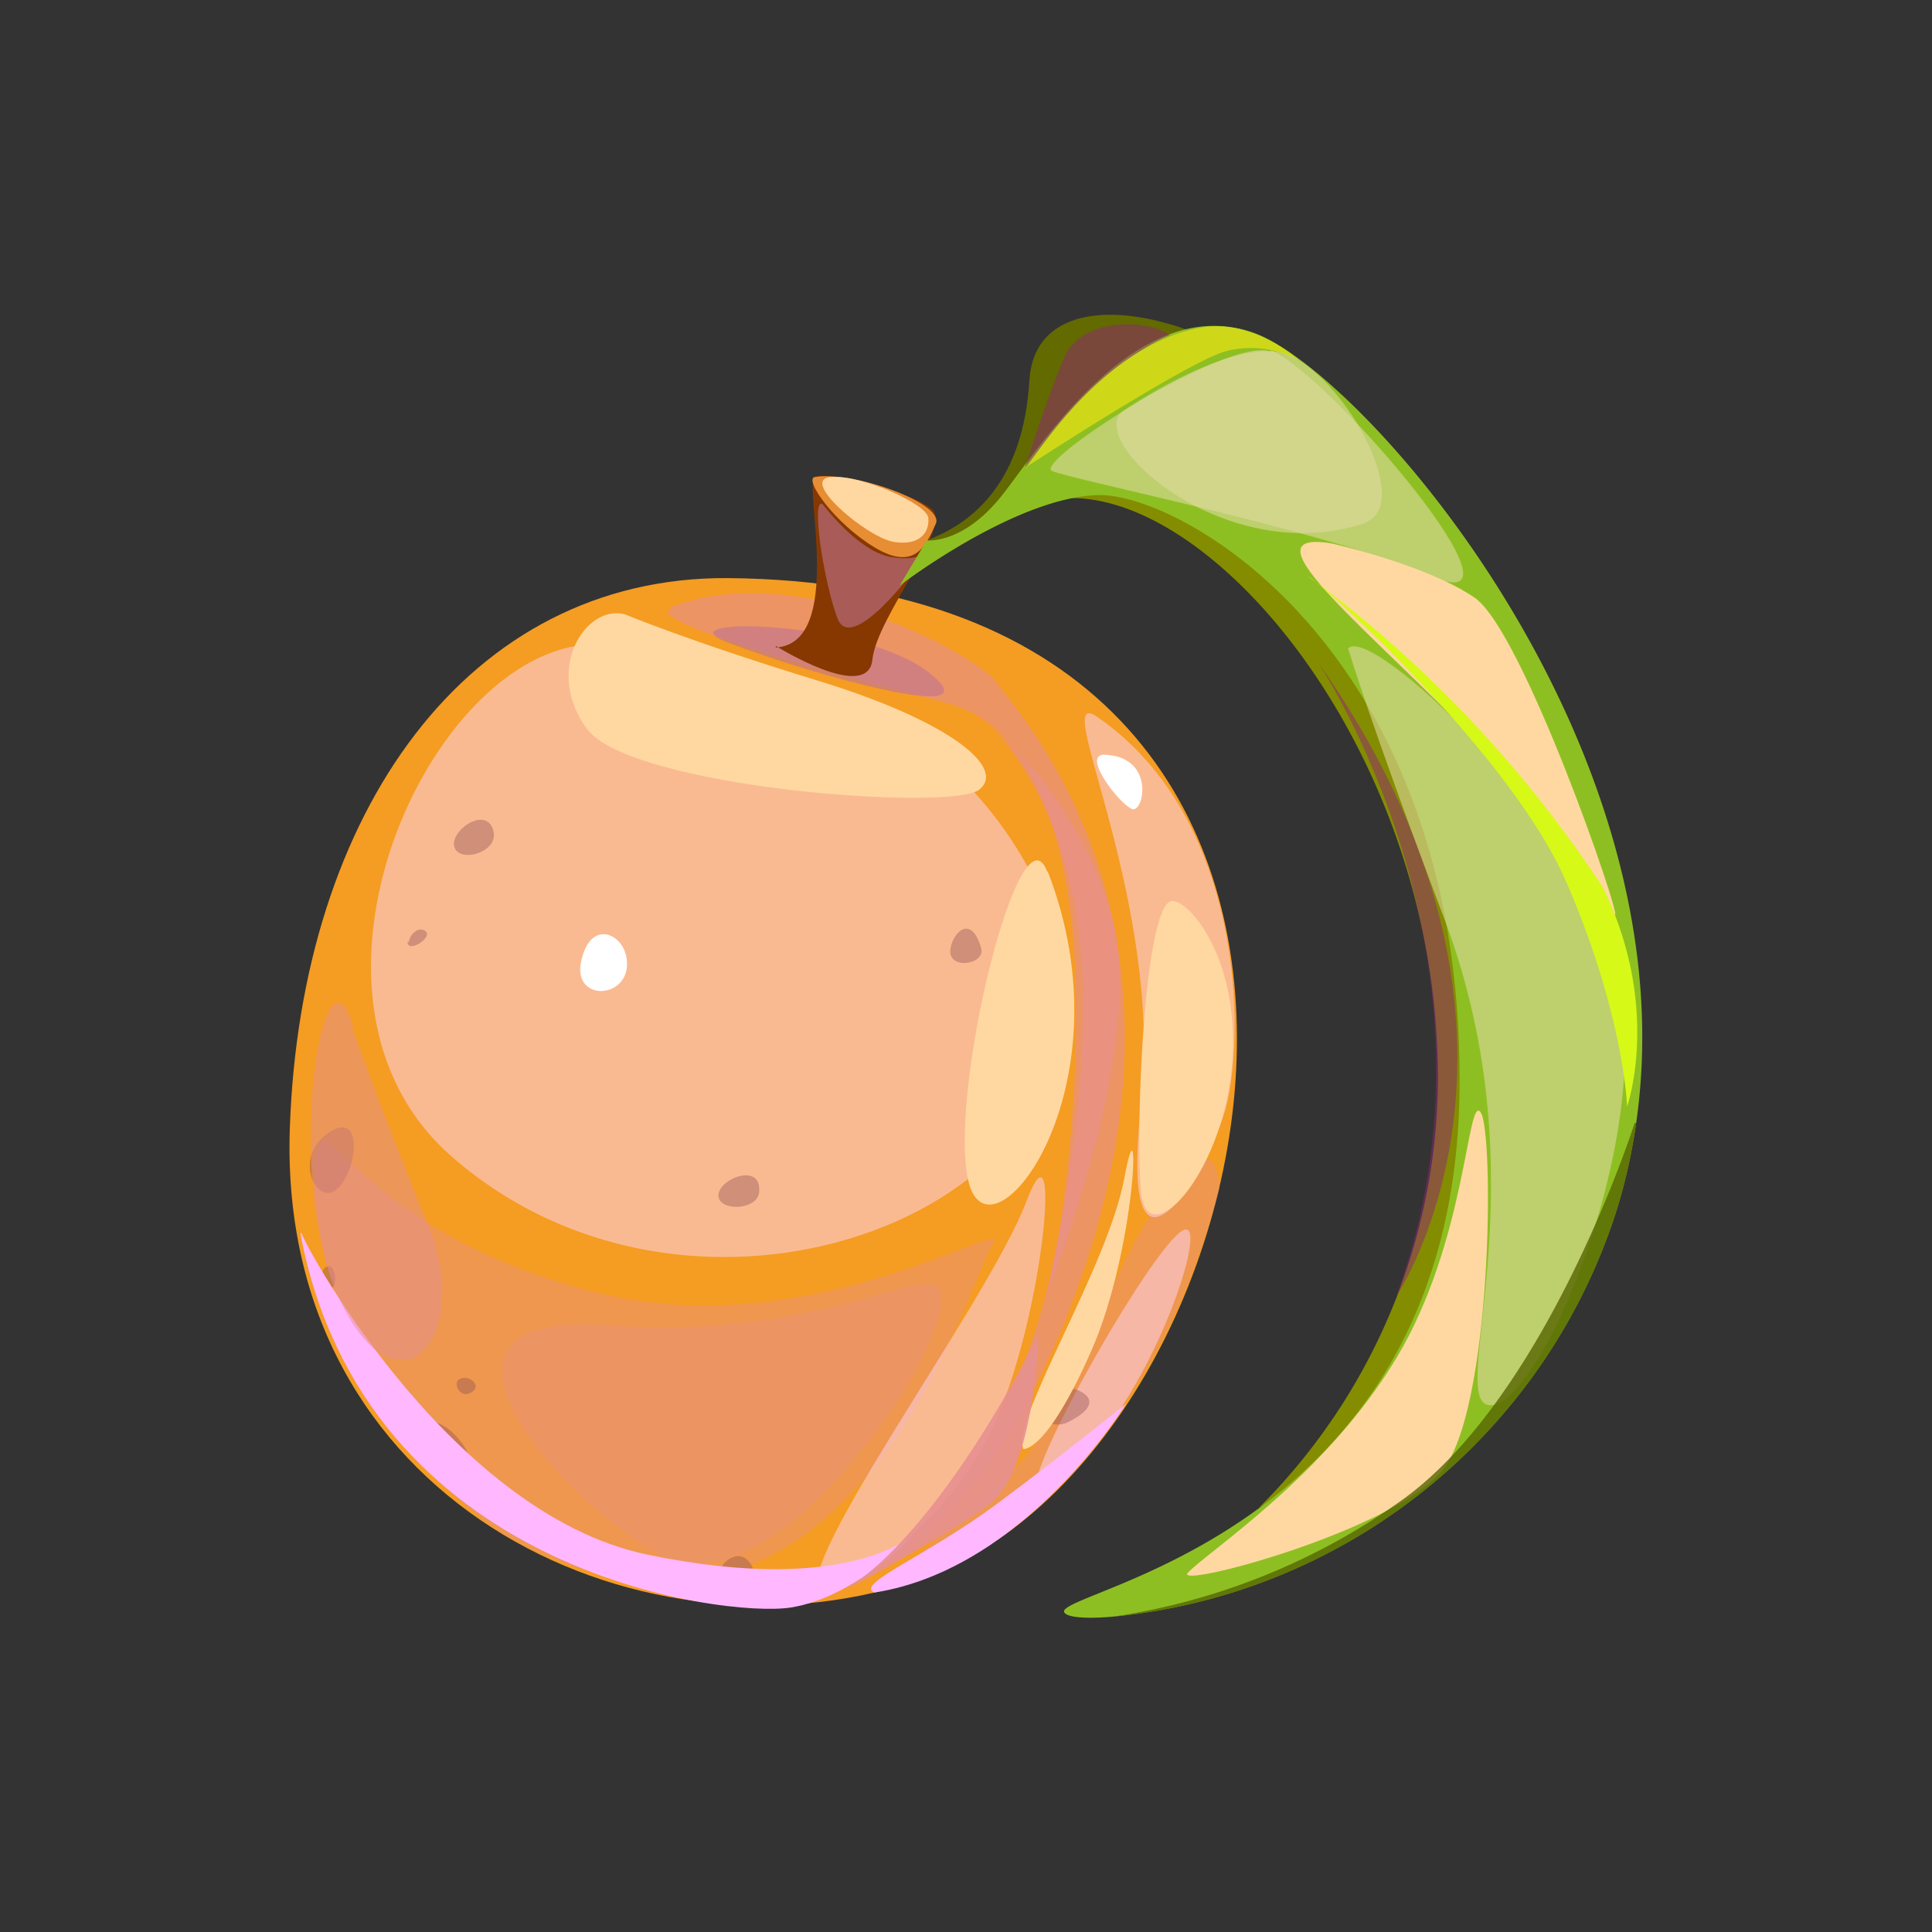<svg xmlns="http://www.w3.org/2000/svg" viewBox="0 0 128 128">
  <rect x="0" y="0" width="128" height="128" fill="#333333" stroke="none"/>
  <g style="isolation:isolate">
    <path fill="#636a00"
      d="M61.4 35.8c3.2-1.2 6.4-4 6.8-10.6s10.3-5.1 17.5.6-8 7.7-12.9 7S61 37 61 37Z" />
    <path fill="#f59c22"
      d="M48.2 38.3c-17.2-.1-28.3 15.5-29 36.5-.8 24.4 22.7 36 41.3 30 24.7-8 36.6-66.1-12.3-66.5Z" />
    <path fill="#e79092"
      d="M44.5 40.3c-2.3.8 12 4.7 18.3 6.3s10.3 11.5 7.7 32.7-15.5 27-18.7 27c0 0 13 0 20.4-23.4S67 46.8 66 45.2s-12.8-8.3-21.5-5Z"
      opacity=".6" style="mix-blend-mode:multiply" />
    <path fill="#bf7492" d="M48.3 42.6c-4.9-1.8 8.8-1.6 13.3 2s-8.1 0-13.3-2Z" opacity=".6"
      style="mix-blend-mode:multiply" />
    <path fill="#873800"
      d="M51.4 42.9C56 42.6 53.2 32 54 31.6s6.2.9 7.7 2.1-3.6 7.1-3.9 10-6.4-.9-6.4-.9Z" />
    <path fill="#e78d33" d="M54 31.6c-.8.1 1.3 3.1 4 4.7s3.4-.3 4-1.6-5.3-3.5-8-3.1Z" />
    <path fill="#e79092"
      d="M21.3 75.7c-1.7 2.3 1.3 25 19 28.7s24-19.9 25.5-22-12 6.7-26 3.3-17.8-11-18.5-10Zm59.5 3c-.2-2.6-1.3-3.1-4.7 2-2.6 4-5.8 13.5-8.4 16.1-6 6-8.2 6.8-7.4 7.3s15-4.3 20.5-25.4Z"
      opacity=".4" style="mix-blend-mode:multiply" />
    <path fill="#ffd8ff"
      d="M41.9 43.1c-11.5-4-25 22.1-12 33.5s33 6.9 38.8-3.7S64.8 50.6 57.6 47a43.9 43.9 0 0 0-15.7-3.9Zm30.8 4.4c-3.3-2.3 4.4 11.9 2.9 25.7s4.1 5 5.5.6 1.6-19.4-8.4-26.3Z"
      opacity=".5" style="mix-blend-mode:soft-light" />
    <path fill="#e79092"
      d="M65.5 48a26.3 26.3 0 0 1 8.1 12.5c2.6 8.4-4.3 25.4-4.3 25.4s3.4-14 2.2-23.9-6-14-6-14Z"
      opacity=".6" style="mix-blend-mode:multiply" />
    <path fill="#ffd8ff"
      d="M54.7 105.6c-3.6-.1 10.7-19.1 13.3-26s1 10.3-3.3 17-10 9-10 9ZM69 98.5c-2.2 1 7.3-16 9.4-17s-3.2 14.3-9.4 17Z"
      opacity=".5" style="mix-blend-mode:soft-light" />
    <path fill="#ffd8a1"
      d="M77.6 59.7c-1.8.4-2.4 15.2-2 19.3s5.3-1 6-8.2-2.9-11.3-4-11.1Zm-8.2-1.9c-1.8-5-6.7 15-5.2 20.6S75 72 69.4 57.7Zm-28-17.1c-2.6-.7-5.4 3.7-2.5 7.6s24.2 5.5 26 4-2.2-4.6-10.7-7.2-12.8-4.4-12.8-4.4Z"
      style="mix-blend-mode:soft-light" />
    <path fill="#fff" d="M41.5 63.4c-.3-1.6-2.4-2.5-3 .3s3.5 2.5 3-.3Z" />
    <path fill="#e79092" d="M45.2 103.5c7 1.2 16-11.8 17.1-16.7s-6 2.2-22.1 1 .2 14.9 5 15.7Z"
      opacity=".3" style="mix-blend-mode:multiply" />
    <path fill="#904f56"
      d="M70.8 94.2c1.6-.8 1.8-1.6.6-2.1s-3 1-2.5 1.7a1.5 1.5 0 0 0 1.9.4Zm-21.8 11c1.6.2 1-2 0-2.1s-2.3 1.7 0 2ZM22.4 78.7c-1.3 1.4-3.1-1.9-.7-3.6s2 2.4.7 3.6Zm-.6 6.6c.6.3.5-1.6-.1-1.4s-.3 1.1 0 1.3ZM27 62.4c0 .8 1.7-.3 1.2-.7s-1.1.3-1.1.7Zm38 .4c.3 1-1.7 1.4-2 .5s1.2-3.2 2-.5ZM50.3 78.9c0 1.3-2.7 1.4-2.7.3s2.8-2.2 2.7-.3ZM32.7 55.1c.3 1.4-2.3 2.1-2.6 1s2.2-2.8 2.6-1ZM28 94.4c1.2-1 3.6 2 3 2.6s-4.5-1.3-3-2.6Zm2.3-2.9c-.2.4.3 1.2 1 .7s-.5-1.3-1-.7Z"
      opacity=".4" style="mix-blend-mode:multiply" />
    <path fill="#ffd8a1" d="M55.2 31.6c-2.5 0 2.2 4 4 4.3s2.4-.7 2.3-1.6-4.3-2.8-6.3-2.7Z"
      style="mix-blend-mode:soft-light" />
    <path fill="#bf7492" d="M54.5 33.4c-.8-.5.1 5.3 1 7.6s5-3 5.5-3.9.2.2-2-.2-4.5-3.5-4.5-3.5Z"
      opacity=".6" style="mix-blend-mode:multiply" />
    <path fill="#ffb8ff"
      d="M20 81.7c-.4-.3 9.4 18.5 22.9 21.3s17.7-1.4 17.7-1.4-3.8 4.2-8.2 4.9-28.3-2.3-32.5-24.8Zm37.9 23.8c-1.2-.6 3.5-2.4 8.2-5.9s8.5-6.6 8.5-6.6S68 103.9 58 105.5Z"
      style="mix-blend-mode:soft-light" />
    <path fill="#e79092" d="M23.4 68c-2-6.8-4.7 10-.9 18.1s9 2.7 5.8-5.1-5-13-5-13Z" opacity=".5"
      style="mix-blend-mode:multiply" />
    <path fill="#fff" d="M73.1 50c-1.4.1 1.1 3.3 1.9 3.6s1.6-3.6-2-3.6Z" />
    <path fill="#ffd8a1" d="M67.8 96c-.8-2 5.6-12 6.7-18s.8 4.7-2.2 11.5-4.5 6.5-4.5 6.5Z"
      style="mix-blend-mode:soft-light" />
    <path fill="#e79092" d="M54.6 106.1s8-4.2 11-6.5 3.2-11.2 3.2-11.2-7 14.5-14.2 17.7Z"
      opacity=".9" style="mix-blend-mode:multiply" />
    <path fill="#848d00"
      d="M71 33c9.6 0 23.2 16.2 24.2 36a40.3 40.3 0 0 1-11.8 30.9l14.8-8.7 4.2-35.3-17.2-26-9.7-1.1Z" />
    <path fill="#8ebf22"
      d="M108.4 74.4a37 37 0 0 1-1.3 5.8 38.9 38.9 0 0 1-33.3 26.9c-2.2.2-3.4 0-3.3-.4.9-1.6 26-5.8 26.2-34.7S78.3 32.7 72.8 32.8s-13.2 6-13.2 6l1.8-3s2.4.3 5-3 9-13.6 16.8-10.7c7.3 2.8 28.8 27.4 25.2 52.3Z" />
    <path fill="#912774" d="M87.2 43.7s13.5 19.8 5.3 42.2c0 0 12-17.8-5.3-42.2Z" opacity=".5"
      style="mix-blend-mode:multiply" />
    <path fill="#deda9f"
      d="M84.2 23.3c-2.7-1.1-15.8 7.3-14.5 7.9s18 3.9 25.2 7-6.7-13.3-10.7-15ZM89.3 43c1.2-1.9 15.9 11.4 18 22.2S102 93 98.8 93.1s3.6-14.4-3.1-32.2c-5-13.2-6.4-18-6.4-18Z"
      opacity=".6" style="mix-blend-mode:multiply" />
    <path fill="#ffd8a1"
      d="M88.2 36c-6.2-1 3 6.1 10.2 13.7s8.2 10.8 8.6 10.9-6.1-18.8-9.3-21-9.5-3.6-9.5-3.6Zm-9.5 68.2c-1 1.1 13.4-2.7 16.8-6.7S99 75 98.1 73.7s-.9 8.5-5.6 16.3-12.5 12.8-13.8 14.2Z"
      style="mix-blend-mode:soft-light" />
    <path fill="#912774" d="M77.5 22.2c-1.3-1-5.8-1.3-7 1.5S67.9 31 67.9 31s5-6.9 9.6-8.8Z"
      opacity=".5" style="mix-blend-mode:multiply" />
    <path fill="#ced818"
      d="M67.9 31s10.4-6.8 13.2-7.7a6.6 6.6 0 0 1 5 .6s-3-2.8-6.5-2.2S72 25 68 31Z" />
    <path fill="#566600"
      d="M108.4 74.4a37 37 0 0 1-1.3 5.8 38.9 38.9 0 0 1-33.3 26.9A44 44 0 0 0 93 99.3c9.6-7 15.3-24.9 15.3-24.9Z"
      opacity=".8" style="mix-blend-mode:multiply" />
    <path fill="#deda9f"
      d="M74.3 27.3c-2.2 2.2 7 10.3 16 7.4 3.8-1.2-1.9-10.9-5.7-11.4s-10.3 4-10.3 4Z" opacity=".6"
      style="mix-blend-mode:multiply" />
    <path fill="#d6f918"
      d="M86.7 38.2c.2-.1 13.3 11.5 17.1 20.3s4 14.8 4 14.8 2.3-6.5-1.6-14.5a80.5 80.5 0 0 0-19.5-20.6Z" />
  </g>
</svg>